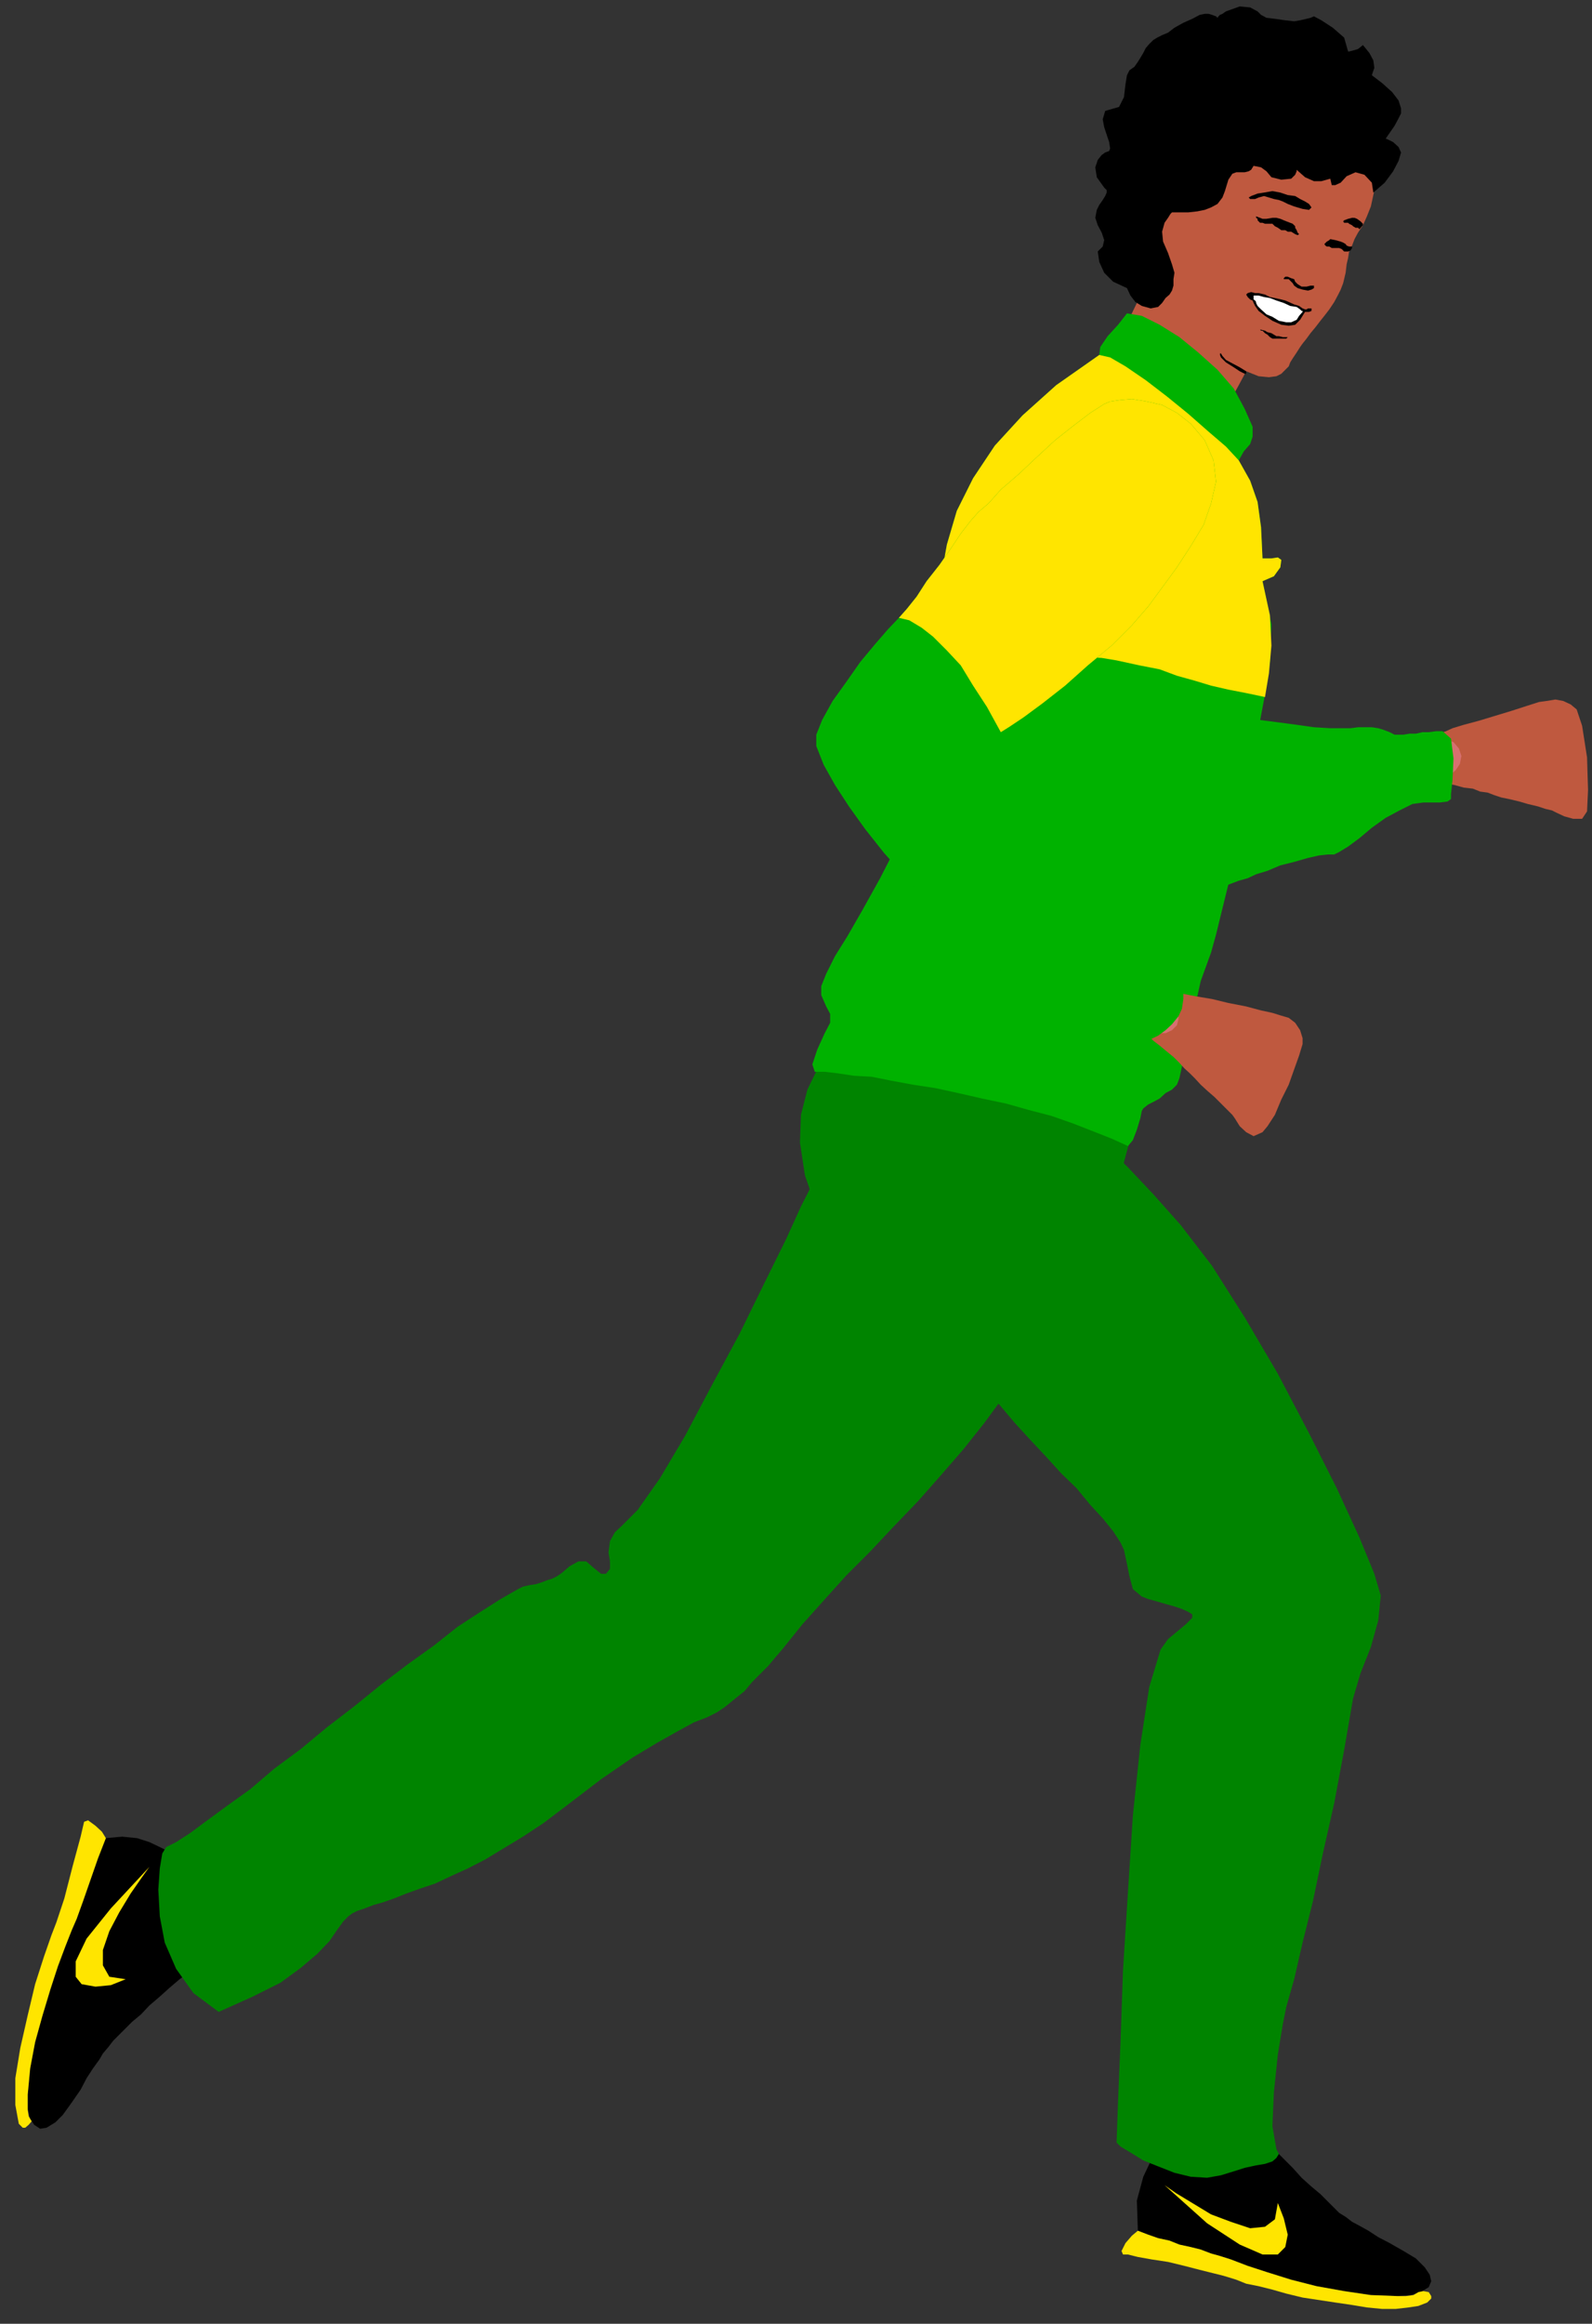 <?xml version="1.0" encoding="UTF-8" standalone="no"?>
<svg
   xmlns:ooo="http://xml.openoffice.org/svg/export"
   xmlns:dc="http://purl.org/dc/elements/1.1/"
   xmlns:cc="http://creativecommons.org/ns#"
   xmlns:rdf="http://www.w3.org/1999/02/22-rdf-syntax-ns#"
   xmlns:svg="http://www.w3.org/2000/svg"
   xmlns="http://www.w3.org/2000/svg"
   xmlns:sodipodi="http://sodipodi.sourceforge.net/DTD/sodipodi-0.dtd"
   xmlns:inkscape="http://www.inkscape.org/namespaces/inkscape"
   version="1.2"
   width="32.18mm"
   height="46.94mm"
   viewBox="0 0 3218 4694"
   preserveAspectRatio="xMidYMid"
   xml:space="preserve"
   id="svg174"
   sodipodi:docname="jogger2.svg"
   style="fill-rule:evenodd;stroke-width:28.222;stroke-linejoin:round"
   inkscape:version="0.92.5 (2060ec1f9f, 2020-04-08)"><rect x="0" y="0" width="3218" height="4694" fill="#333333" stroke="none"/><sodipodi:namedview
   pagecolor="#ffffff"
   bordercolor="#666666"
   borderopacity="1"
   objecttolerance="10"
   gridtolerance="10"
   guidetolerance="10"
   inkscape:pageopacity="0"
   inkscape:pageshadow="2"
   inkscape:window-width="664"
   inkscape:window-height="487"
   id="namedview176"
   showgrid="false"
   inkscape:zoom="0.2102413"
   inkscape:cx="60.812599"
   inkscape:cy="88.70551"
   inkscape:window-x="0"
   inkscape:window-y="0"
   inkscape:window-maximized="0"
   inkscape:current-layer="svg174" />
 <defs
   class="ClipPathGroup"
   id="defs8">
  <clipPath
   id="presentation_clip_path"
   clipPathUnits="userSpaceOnUse">
   <rect
   x="0"
   y="0"
   width="21000"
   height="29700"
   id="rect2" />
  </clipPath>
  <clipPath
   id="presentation_clip_path_shrink"
   clipPathUnits="userSpaceOnUse">
   <rect
   x="21"
   y="29"
   width="20958"
   height="29641"
   id="rect5" />
  </clipPath>
 </defs>
 <defs
   class="TextShapeIndex"
   id="defs12">
  <g
   ooo:slide="id1"
   ooo:id-list="id3"
   id="g10" />
 </defs>
 <defs
   class="EmbeddedBulletChars"
   id="defs44">
  <g
   id="bullet-char-template-57356"
   transform="matrix(4.8828125e-4,0,0,-4.8828125e-4,0,0)">
   <path
   d="M 580,1141 1163,571 580,0 -4,571 Z"
   id="path14"
   inkscape:connector-curvature="0" />
  </g>
  <g
   id="bullet-char-template-57354"
   transform="matrix(4.8828125e-4,0,0,-4.8828125e-4,0,0)">
   <path
   d="M 8,1128 H 1137 V 0 H 8 Z"
   id="path17"
   inkscape:connector-curvature="0" />
  </g>
  <g
   id="bullet-char-template-10146"
   transform="matrix(4.8828125e-4,0,0,-4.8828125e-4,0,0)">
   <path
   d="M 174,0 602,739 174,1481 1456,739 Z M 1358,739 309,1346 659,739 Z"
   id="path20"
   inkscape:connector-curvature="0" />
  </g>
  <g
   id="bullet-char-template-10132"
   transform="matrix(4.8828125e-4,0,0,-4.8828125e-4,0,0)">
   <path
   d="M 2015,739 1276,0 H 717 l 543,543 H 174 v 393 h 1086 l -543,545 h 557 z"
   id="path23"
   inkscape:connector-curvature="0" />
  </g>
  <g
   id="bullet-char-template-10007"
   transform="matrix(4.8828125e-4,0,0,-4.8828125e-4,0,0)">
   <path
   d="m 0,-2 c -7,16 -16,29 -25,39 l 381,530 c -94,256 -141,385 -141,387 0,25 13,38 40,38 9,0 21,-2 34,-5 21,4 42,12 65,25 l 27,-13 111,-251 280,301 64,-25 24,25 c 21,-10 41,-24 62,-43 C 886,937 835,863 770,784 769,783 710,716 594,584 L 774,223 c 0,-27 -21,-55 -63,-84 l 16,-20 C 717,90 699,76 672,76 641,76 570,178 457,381 L 164,-76 c -22,-34 -53,-51 -92,-51 -42,0 -63,17 -64,51 -7,9 -10,24 -10,44 0,9 1,19 2,30 z"
   id="path26"
   inkscape:connector-curvature="0" />
  </g>
  <g
   id="bullet-char-template-10004"
   transform="matrix(4.8828125e-4,0,0,-4.8828125e-4,0,0)">
   <path
   d="M 285,-33 C 182,-33 111,30 74,156 52,228 41,333 41,471 c 0,78 14,145 41,201 34,71 87,106 158,106 53,0 88,-31 106,-94 l 23,-176 c 8,-64 28,-97 59,-98 l 735,706 c 11,11 33,17 66,17 42,0 63,-15 63,-46 V 965 c 0,-36 -10,-64 -30,-84 L 442,47 C 390,-6 338,-33 285,-33 Z"
   id="path29"
   inkscape:connector-curvature="0" />
  </g>
  <g
   id="bullet-char-template-9679"
   transform="matrix(4.8828125e-4,0,0,-4.8828125e-4,0,0)">
   <path
   d="M 813,0 C 632,0 489,54 383,161 276,268 223,411 223,592 c 0,181 53,324 160,431 106,107 249,161 430,161 179,0 323,-54 432,-161 108,-107 162,-251 162,-431 0,-180 -54,-324 -162,-431 C 1136,54 992,0 813,0 Z"
   id="path32"
   inkscape:connector-curvature="0" />
  </g>
  <g
   id="bullet-char-template-8226"
   transform="matrix(4.8828125e-4,0,0,-4.8828125e-4,0,0)">
   <path
   d="m 346,457 c -73,0 -137,26 -191,78 -54,51 -81,114 -81,188 0,73 27,136 81,188 54,52 118,78 191,78 73,0 134,-26 185,-79 51,-51 77,-114 77,-187 0,-75 -25,-137 -76,-188 -50,-52 -112,-78 -186,-78 z"
   id="path35"
   inkscape:connector-curvature="0" />
  </g>
  <g
   id="bullet-char-template-8211"
   transform="matrix(4.8828125e-4,0,0,-4.8828125e-4,0,0)">
   <path
   d="M -4,459 H 1135 V 606 H -4 Z"
   id="path38"
   inkscape:connector-curvature="0" />
  </g>
  <g
   id="bullet-char-template-61548"
   transform="matrix(4.8828125e-4,0,0,-4.8828125e-4,0,0)">
   <path
   d="m 173,740 c 0,163 58,303 173,419 116,115 255,173 419,173 163,0 302,-58 418,-173 116,-116 174,-256 174,-419 0,-163 -58,-303 -174,-418 C 1067,206 928,148 765,148 601,148 462,206 346,322 231,437 173,577 173,740 Z"
   id="path41"
   inkscape:connector-curvature="0" />
  </g>
 </defs>
 <g
   id="g49"
   transform="translate(-8891,-12503)">
  <g
   id="id2"
   class="Master_Slide">
   <g
   id="bg-id2"
   class="Background" />
   <g
   id="bo-id2"
   class="BackgroundObjects" />
  </g>
 </g>
 <g
   class="SlideGroup"
   id="g172"
   transform="translate(-8891,-12503)">
  <g
   id="g170">
   <g
   id="container-id1">
    <g
   id="id1"
   class="Slide"
   clip-path="url(#presentation_clip_path)">
     <g
   class="Page"
   id="g166">
      <g
   class="Graphic"
   id="g164">
       <g
   id="id3">
        <rect
   class="BoundingBox"
   x="8891"
   y="12503"
   width="3218"
   height="4694"
   id="rect51"
   style="fill:none;stroke:none" />
        <path
   d="m 11763,14020 -2,18 5,18 10,15 18,8 10,2 13,5 15,3 18,5 18,2 15,6 15,2 13,5 15,5 15,3 21,5 17,5 21,5 15,5 13,3 10,5 15,7 18,5 h 18 l 10,-15 2,-43 -2,-66 -10,-64 -11,-33 -12,-10 -15,-7 -16,-3 -18,3 -15,2 -25,8 -31,10 -33,10 -33,10 -30,8 -23,7 -13,6 -15,5 -15,10 -13,10 z"
   id="path53"
   inkscape:connector-curvature="0"
   style="fill:#bf593f;stroke:none" />
        <path
   d="m 11834,14046 3,-13 -5,-13 -8,-10 -10,-5 h -13 l -12,3 -10,7 -6,10 v 13 l 3,13 8,10 10,5 13,3 12,-6 10,-7 z"
   id="path55"
   inkscape:connector-curvature="0"
   style="fill:#d67070;stroke:none" />
        <path
   d="m 11123,13342 -26,15 -20,20 -20,23 -16,26 -12,25 -10,25 -6,26 -5,25 -5,71 -2,66 v 51 l -3,33 -7,31 -13,46 -8,48 -5,38 v 36 l -2,35 -3,36 -2,28 v 45 l 10,69 12,66 18,36 15,2 28,3 36,-3 43,-2 46,-5 43,-6 41,-5 33,-5 35,-7 39,-10 40,-11 43,-10 44,-12 40,-13 44,-15 40,-13 41,-13 36,-13 33,-12 30,-13 25,-10 23,-8 16,-7 10,-5 12,-11 8,-12 3,-16 -5,-15 -11,-13 -15,-5 -13,-2 h -12 -18 -36 l -48,2 -53,3 -54,2 -51,3 h -38 -23 l -15,-3 h -23 l -28,-2 h -33 -33 l -35,2 -33,8 -31,10 -5,-48 5,-46 13,-40 10,-46 10,-61 13,-79 18,-76 20,-56 15,-46 3,-53 -10,-51 -13,-38 -10,-15 -15,-13 -21,-13 -23,-10 -25,-8 h -31 l -33,8 z"
   id="path57"
   inkscape:connector-curvature="0"
   style="fill:#d67070;stroke:none" />
        <path
   d="m 11819,14063 10,-7 5,-10 v -13 l -2,-13 -8,-10 -10,-5 h -13 l -12,3 -10,7 -6,10 v 13 l 3,13 8,10 10,5 h 13 z"
   id="path59"
   inkscape:connector-curvature="0"
   style="fill:#d67070;stroke:none" />
        <path
   d="m 11181,13514 10,-7 5,-10 v -13 l -2,-13 -8,-10 -10,-5 -13,-3 -12,3 -10,8 -6,12 v 11 l 3,12 8,10 10,8 h 13 z"
   id="path61"
   inkscape:connector-curvature="0"
   style="fill:#d67070;stroke:none" />
        <path
   d="m 11265,13326 -48,-15 h -46 l -43,15 -41,26 -35,35 -28,44 -21,45 -12,51 -11,76 -15,115 -20,124 -28,112 -5,43 v 54 l 7,56 13,58 15,56 16,46 17,35 13,16 10,2 18,3 h 20 26 28 l 30,-3 h 31 l 33,-5 35,-3 33,-2 31,-5 33,-5 28,-5 25,-5 21,-8 18,-5 17,-8 23,-7 26,-11 28,-7 28,-8 22,-5 18,-2 h 13 l 10,-5 18,-11 23,-17 25,-21 28,-20 28,-15 26,-13 22,-3 h 33 l 16,-2 7,-5 v -10 l 3,-28 2,-44 -5,-40 -17,-15 h -13 l -15,2 h -13 l -13,3 h -13 l -12,2 h -10 -8 l -10,-5 -13,-5 -10,-3 -13,-2 h -13 -15 l -15,2 h -18 -23 l -33,-2 -35,-5 -38,-5 -39,-5 -35,-3 -31,-2 -23,2 -15,5 -15,5 -13,3 -12,2 -8,3 -5,-3 v -7 l 2,-13 11,-56 7,-91 10,-94 16,-66 7,-28 10,-36 8,-43 3,-48 -6,-46 -15,-46 -25,-38 z"
   id="path63"
   inkscape:connector-curvature="0"
   style="fill:#00b200;stroke:none" />
        <path
   d="m 11280,13949 11,-56 7,-91 10,-94 16,-66 7,-28 10,-36 8,-43 3,-48 -6,-46 -15,-46 -25,-38 -41,-31 -48,-15 h -46 l -43,15 -41,26 -35,35 -28,44 -21,45 -12,51 -11,76 -15,115 -20,124 -28,112 53,-10 54,-8 53,-7 48,-3 h 49 l 40,3 36,7 z"
   id="path65"
   inkscape:connector-curvature="0"
   style="fill:#ffe500;stroke:none" />
        <path
   d="m 11344,12640 28,-18 35,-12 44,-8 h 45 l 46,10 46,21 38,33 33,48 15,51 5,51 -5,48 -7,33 -5,23 -8,20 -8,18 -10,15 -7,13 -5,13 -6,12 -2,13 -3,13 -2,17 -5,21 -5,13 -5,10 -8,15 -10,15 -10,13 -8,10 -10,13 -10,12 -8,11 -8,10 -5,7 -7,11 -8,12 -5,8 -3,8 -7,7 -8,8 -10,5 -15,2 -21,-2 -25,-10 -15,28 -18,33 -23,33 -25,30 -31,26 -35,17 -41,6 -48,-6 -26,-10 -15,-18 -10,-20 -5,-25 v -26 -28 l 5,-22 5,-18 7,-21 11,-25 15,-28 13,-33 15,-31 13,-27 7,-26 3,-18 v -43 l 5,-51 7,-53 13,-59 15,-55 26,-56 28,-46 z"
   id="path67"
   inkscape:connector-curvature="0"
   style="fill:#bf593f;stroke:none" />
        <path
   d="m 11428,12709 12,2 13,-2 10,-8 8,-10 3,-13 -3,-12 -8,-11 -10,-5 -13,-2 -12,2 -10,5 -8,11 -3,12 6,13 5,10 z"
   id="path69"
   inkscape:connector-curvature="0"
   style="fill:#d67070;stroke:none" />
        <path
   d="m 11428,12709 12,2 13,-2 10,-8 8,-10 3,-13 -3,-12 -8,-11 -10,-5 -13,-2 -12,2 -10,5 -8,11 -3,12 6,13 5,10 z"
   id="path71"
   inkscape:connector-curvature="0"
   style="fill:#d67070;stroke:none" />
        <path
   d="m 11235,13286 12,2 13,-2 10,-8 5,-10 3,-13 -3,-12 -5,-11 -10,-5 -13,-2 -12,2 -11,5 -7,11 -3,12 3,13 7,10 z"
   id="path73"
   inkscape:connector-curvature="0"
   style="fill:#d67070;stroke:none" />
        <path
   d="m 11529,12910 8,5 5,7 -5,5 -13,-2 -17,-5 -13,-5 -10,-5 -8,-3 -10,-2 -10,-3 -10,-3 -11,3 -7,3 h -10 l -3,-3 5,-3 13,-5 13,-2 17,-3 16,3 15,5 15,2 10,6 z"
   id="path75"
   inkscape:connector-curvature="0"
   style="fill:#000000;stroke:none" />
        <path
   d="m 11624,12943 -8,2 -8,3 -2,2 2,3 h 8 l 2,2 6,3 2,2 5,3 h 5 l 3,3 v 0 0 l 5,-6 2,-2 v -3 l -5,-5 -7,-5 -5,-2 z"
   id="path77"
   inkscape:connector-curvature="0"
   style="fill:#000000;stroke:none" />
        <path
   d="m 11580,12986 10,2 11,3 5,2 5,3 2,3 5,2 h 3 3 v 3 l -3,5 -5,2 h -5 -3 l -5,-5 -5,-2 h -2 -6 -2 -5 l -5,-3 h -3 v 0 h -2 l -3,-2 -2,-3 5,-5 5,-3 z"
   id="path79"
   inkscape:connector-curvature="0"
   style="fill:#000000;stroke:none" />
        <path
   d="m 11489,13062 h 5 l 7,3 6,2 2,5 5,5 8,5 h 10 l 8,-2 h 5 2 v 5 l -5,3 -7,2 -11,-2 -10,-3 -7,-5 -3,-5 -5,-5 -3,-3 h -2 -5 -3 v -2 z"
   id="path81"
   inkscape:connector-curvature="0"
   style="fill:#000000;stroke:none" />
        <path
   d="m 11529,13128 h 3 l 3,-2 h 2 3 2 v 2 3 l -5,2 h -5 -3 v 0 l -2,3 -8,13 -10,10 -13,2 -15,-2 -18,-8 -15,-10 -13,-10 -7,-10 -3,-6 -2,-5 -5,-2 -3,-3 -2,-2 -3,-5 3,-3 7,-2 8,2 h 7 l 13,3 10,5 10,2 13,3 8,2 7,3 11,5 10,3 7,5 z"
   id="path83"
   inkscape:connector-curvature="0"
   style="fill:#000000;stroke:none" />
        <path
   d="m 11440,13169 8,2 5,3 8,2 5,3 5,3 h 5 l 8,2 h 5 5 v 0 l -3,3 h -2 -8 -5 -8 -5 l -5,-3 -5,-5 -5,-3 -2,-2 -3,-3 h -3 l -2,-2 z"
   id="path85"
   inkscape:connector-curvature="0"
   style="fill:#000000;stroke:none" />
        <path
   d="m 11410,13253 -13,-8 -15,-8 -13,-7 -7,-8 -3,-5 h -2 v 3 l 2,5 10,10 16,10 12,8 10,5 h 3 v -3 0 z"
   id="path87"
   inkscape:connector-curvature="0"
   style="fill:#000000;stroke:none" />
        <path
   d="m 11428,13100 h 7 l 11,3 12,2 13,5 15,5 13,6 13,2 7,5 3,3 h 2 v 2 0 l -7,8 -5,8 -11,5 h -10 l -15,-3 -13,-8 -12,-5 -11,-10 -7,-7 -3,-6 v -2 l -2,-3 -3,-2 v -3 -5 z"
   id="path89"
   inkscape:connector-curvature="0"
   style="fill:#ffffff;stroke:none" />
        <path
   d="m 11435,12950 -2,-2 v -3 l -3,-2 v -3 l 8,3 5,2 h 8 l 12,-2 h 8 l 8,2 7,3 5,2 13,5 5,5 v 3 l 3,5 2,5 3,3 -3,2 -5,-2 -8,-5 h -7 l -5,-3 h -8 l -7,-5 -6,-3 -5,-5 h -7 -8 l -5,-2 h -5 z"
   id="path91"
   inkscape:connector-curvature="0"
   style="fill:#000000;stroke:none" />
        <path
   d="m 11667,12892 23,-20 17,-23 11,-21 5,-17 -5,-11 -11,-10 -10,-5 -5,-2 18,-26 8,-15 5,-10 v -10 l -5,-16 -13,-17 -20,-18 -21,-16 5,-15 -2,-15 -8,-15 -13,-16 -10,8 -10,3 -8,2 h -2 l -8,-28 -23,-20 -23,-15 -15,-8 -7,3 -8,2 -13,3 -12,2 -18,-2 -21,-3 -17,-2 -11,-6 -7,-7 -15,-8 -21,-2 -28,10 -7,5 -5,2 -3,3 -2,3 -3,-3 -8,-3 -7,-2 h -8 l -10,2 -15,8 -18,8 -18,10 -13,10 -12,5 -10,5 -8,5 -8,8 -7,8 -5,10 -6,10 -5,8 -7,10 -10,7 -5,10 -3,18 -3,26 -10,20 -28,8 -5,17 3,16 5,15 5,15 2,13 -2,5 -8,3 -7,5 -8,10 -5,15 3,20 15,21 5,5 v 5 l -3,7 -5,8 -7,10 -5,10 -3,16 5,15 8,15 5,15 -3,13 -10,10 3,21 10,22 18,18 28,13 7,15 10,13 13,8 18,5 15,-3 8,-8 7,-10 8,-7 5,-8 3,-10 v -13 l 2,-13 -5,-17 -8,-23 -10,-23 -2,-20 5,-18 7,-10 5,-8 3,-3 h 18 15 l 18,-2 15,-3 13,-5 13,-7 10,-13 5,-13 7,-23 8,-12 8,-3 h 7 10 l 8,-2 5,-3 5,-8 15,3 11,8 10,12 20,5 20,-2 8,-8 3,-7 v -3 l 17,15 18,8 h 15 l 18,-5 3,13 h 2 5 l 11,-5 12,-13 18,-8 18,5 15,16 z"
   id="path93"
   inkscape:connector-curvature="0"
   style="fill:#000000;stroke:none" />
        <path
   d="m 11270,12826 h 13 l 10,-8 8,-10 2,-13 -2,-10 -5,-10 -11,-8 -12,-5 -13,3 -10,5 -8,10 -2,13 2,12 5,11 10,7 z"
   id="path95"
   inkscape:connector-curvature="0"
   style="fill:#000000;stroke:none" />
        <path
   d="m 11428,12709 12,2 13,-2 10,-8 8,-10 3,-13 -3,-12 -8,-11 -10,-5 -13,-2 -12,2 -10,5 -8,11 -3,12 6,13 5,10 z"
   id="path97"
   inkscape:connector-curvature="0"
   style="fill:#000000;stroke:none" />
        <path
   d="m 11296,16902 -13,-53 5,-64 10,-63 10,-51 3,-64 -3,-91 -7,-94 -16,-76 -12,-61 -3,-64 3,-76 7,-92 8,-50 15,-49 21,-45 22,-44 21,-35 18,-28 12,-21 5,-10 -2,-5 -8,-10 -10,-10 -13,-15 -15,-16 -18,-15 -15,-18 -13,-17 -17,-23 -26,-31 -33,-35 -36,-41 -35,-36 -38,-35 -31,-28 -25,-21 -23,-15 -25,-20 -26,-23 -28,-23 -25,-23 -26,-23 -20,-20 -15,-15 -13,-15 -13,-13 -12,-15 -13,-16 -13,-12 -10,-13 -10,-13 -8,-10 -7,-10 -13,-13 -13,-10 -13,-13 -15,-12 -15,-18 -15,-18 -16,-20 -17,-38 -10,-36 v -38 l 10,-38 17,-36 23,-35 31,-31 38,-28 30,-18 36,-10 36,-5 40,3 46,10 46,18 51,28 53,35 25,20 31,31 30,33 34,38 33,41 30,38 25,36 23,30 26,43 38,66 43,79 48,89 49,89 43,81 36,69 22,46 23,63 3,59 -13,56 -25,58 -16,33 -10,36 -12,40 -11,46 -7,48 -10,49 -8,50 -10,54 -13,58 -18,69 -20,71 -20,74 -18,68 -15,59 -11,46 -5,28 -5,40 -12,46 -13,43 -8,33 -5,18 -5,18 -10,15 -13,10 -13,8 -15,-3 -18,-10 z"
   id="path99"
   inkscape:connector-curvature="0"
   style="fill:#bf593f;stroke:none" />
        <path
   d="m 10866,14912 10,-10 3,-10 v -13 l -5,-12 -8,-8 -10,-5 h -13 l -13,5 -10,8 -2,12 v 10 l 2,13 10,10 11,5 h 12 z"
   id="path101"
   inkscape:connector-curvature="0"
   style="fill:#d67070;stroke:none" />
        <path
   d="m 11359,16859 8,-10 5,-10 v -13 l -5,-13 -8,-10 -13,-2 h -10 l -12,2 -11,10 -5,10 v 13 l 5,13 11,10 10,3 h 12 z"
   id="path103"
   inkscape:connector-curvature="0"
   style="fill:#d67070;stroke:none" />
        <path
   d="m 11329,16757 -11,5 -15,13 -18,18 -17,25 -21,31 -20,30 -15,33 -8,38 -2,28 -3,18 3,10 15,8 h 7 l 8,3 h 8 12 l 13,2 13,3 15,5 18,5 23,7 28,13 33,10 38,13 38,10 36,10 38,8 33,5 33,3 30,2 33,3 h 28 l 26,2 20,-2 13,-5 5,-8 -5,-13 -18,-15 -23,-18 -30,-18 -31,-17 -28,-18 -25,-15 -18,-11 -28,-30 -36,-36 -35,-35 -38,-38 -36,-33 -33,-28 -30,-18 z"
   id="path105"
   inkscape:connector-curvature="0"
   style="fill:#d67070;stroke:none" />
        <path
   d="m 11346,16862 13,-6 8,-7 5,-10 v -13 l -5,-13 -8,-7 -13,-5 h -12 l -13,5 -8,7 -5,10 v 13 l 5,13 11,7 10,6 z"
   id="path107"
   inkscape:connector-curvature="0"
   style="fill:#d67070;stroke:none" />
        <path
   d="m 11235,16844 -16,20 -17,36 -13,48 2,61 21,8 20,7 23,5 20,8 23,5 20,5 21,8 18,5 22,7 34,13 40,13 48,15 51,13 56,10 54,8 53,2 28,-2 20,-6 16,-10 5,-12 -3,-13 -10,-15 -18,-18 -25,-15 -28,-16 -23,-12 -20,-13 -18,-10 -15,-8 -13,-10 -13,-8 -10,-10 -13,-13 -15,-15 -18,-15 -20,-18 -18,-20 -18,-18 -18,-18 -15,-18 -23,-15 -15,8 -8,20 6,23 -13,5 -15,3 -21,2 -20,3 -26,-3 -25,-5 -28,-10 z"
   id="path109"
   inkscape:connector-curvature="0"
   style="fill:#000000;stroke:none" />
        <path
   d="m 11768,17131 -10,2 -10,6 -15,2 h -18 l -53,-2 -54,-8 -56,-10 -51,-13 -48,-15 -40,-13 -34,-13 -22,-7 -18,-5 -21,-8 -20,-5 -23,-5 -20,-8 -23,-5 -20,-7 -21,-8 -12,10 -13,15 -8,16 3,7 h 10 l 20,5 28,5 33,5 33,8 31,8 28,7 20,5 10,3 16,5 20,8 25,5 28,7 28,8 33,8 33,5 33,5 34,5 30,5 31,3 h 27 l 26,-3 20,-3 18,-7 8,-8 v -5 l -5,-8 z"
   id="path111"
   inkscape:connector-curvature="0"
   style="fill:#ffe500;stroke:none" />
        <path
   d="m 11245,16917 23,16 33,20 38,23 40,15 39,13 30,-3 20,-15 6,-33 12,31 8,33 -5,25 -15,15 h -31 l -46,-20 -66,-43 z"
   id="path113"
   inkscape:connector-curvature="0"
   style="fill:#ffe500;stroke:none" />
        <path
   d="m 11148,16831 8,8 20,12 26,16 30,12 33,13 33,8 33,2 28,-5 26,-8 22,-7 23,-5 18,-3 15,-5 8,-7 5,-8 -5,-10 -8,-46 3,-69 8,-76 10,-61 7,-35 16,-56 17,-74 21,-84 20,-96 23,-102 20,-107 18,-104 15,-51 21,-53 15,-54 5,-50 -13,-44 -30,-73 -46,-100 -56,-111 -63,-120 -67,-114 -66,-104 -63,-82 -56,-63 -51,-54 -46,-45 -43,-38 -43,-28 -43,-23 -46,-10 -51,-6 -86,11 -72,30 -53,43 -33,54 -20,58 v 59 l 15,56 33,45 28,28 33,41 38,46 41,50 40,51 41,49 38,45 33,36 31,33 30,33 31,30 28,34 25,27 21,26 15,23 7,15 6,28 5,25 7,26 18,15 13,5 18,5 17,5 18,5 15,5 13,6 8,5 v 7 l -13,13 -18,15 -18,15 -15,21 -23,76 -18,117 -15,142 -10,155 -10,158 -5,145 -5,119 z"
   id="path115"
   inkscape:connector-curvature="0"
   style="fill:#008400;stroke:none" />
        <path
   d="m 10924,14739 -30,-15 -36,-13 -38,-5 h -43 l -41,8 -40,15 -38,23 -31,36 -18,30 -20,41 -20,46 -18,45 -18,46 -18,41 -12,35 -11,23 -15,33 -25,59 -38,73 -39,84 -43,84 -35,74 -31,61 -18,33 -10,20 -13,21 -12,20 -13,20 -13,18 -12,13 -11,10 -7,5 -15,3 -33,7 -41,10 -48,13 -49,13 -51,15 -43,15 -33,15 -46,31 -48,36 -46,40 -43,41 -38,38 -33,33 -23,25 -13,16 -25,23 -41,33 -48,35 -53,38 -56,41 -49,38 -38,33 -25,28 -26,43 -12,36 -3,28 10,18 5,2 h 11 l 7,-2 13,-3 13,-5 10,-5 13,-8 12,-7 10,-5 18,-11 23,-12 28,-18 33,-15 38,-21 38,-20 41,-20 41,-21 40,-20 39,-18 35,-18 31,-15 28,-13 20,-10 15,-5 26,-10 33,-15 38,-15 38,-18 38,-18 38,-20 33,-16 26,-15 22,-13 26,-15 25,-15 26,-13 23,-15 22,-10 21,-10 15,-5 18,-3 20,-5 26,-5 28,-5 28,-8 25,-10 23,-15 18,-15 20,-23 30,-36 33,-41 41,-43 38,-46 38,-43 33,-38 28,-30 26,-28 28,-31 28,-30 30,-36 31,-35 30,-39 28,-38 28,-38 66,-107 49,-96 28,-89 12,-79 -5,-71 -20,-61 -36,-51 z"
   id="path117"
   inkscape:connector-curvature="0"
   style="fill:#bf593f;stroke:none" />
        <path
   d="m 10830,14912 11,5 h 12 l 10,-5 11,-7 5,-13 v -13 l -3,-10 -10,-10 -13,-5 h -12 l -11,2 -10,11 -2,12 v 13 l 2,10 z"
   id="path119"
   inkscape:connector-curvature="0"
   style="fill:#d67070;stroke:none" />
        <path
   d="m 9257,16396 13,6 h 12 l 11,-3 10,-10 5,-13 v -10 l -5,-13 -10,-7 -11,-5 h -12 l -10,2 -11,10 -5,13 v 10 l 3,10 z"
   id="path121"
   inkscape:connector-curvature="0"
   style="fill:#d67070;stroke:none" />
        <path
   d="m 9349,16363 -6,-12 -10,-16 -18,-17 -22,-18 -16,-10 -15,-13 -13,-10 -15,-13 -15,-10 -18,-8 -18,-5 -20,-2 -28,-3 -18,-5 -10,3 -8,15 -2,15 -3,20 -5,26 -12,33 -11,23 -12,25 -13,33 -13,36 -15,38 -10,38 -10,36 -5,33 -8,63 -8,61 v 46 l 11,18 12,-5 15,-16 21,-25 20,-28 18,-30 20,-28 16,-23 12,-18 31,-28 35,-31 41,-33 38,-35 36,-36 28,-33 17,-28 z"
   id="path123"
   inkscape:connector-curvature="0"
   style="fill:#d67070;stroke:none" />
        <path
   d="m 9244,16376 5,13 8,7 10,6 h 13 l 13,-6 10,-7 5,-10 v -13 l -5,-13 -8,-7 -13,-5 h -12 l -10,5 -11,7 -5,10 z"
   id="path125"
   inkscape:connector-curvature="0"
   style="fill:#d67070;stroke:none" />
        <path
   d="m 9270,16269 -10,-7 -11,-8 -15,-10 -20,-10 -21,-10 -25,-8 -30,-3 -33,3 -16,41 -15,43 -15,43 -13,36 -10,23 -13,33 -15,40 -15,46 -16,53 -15,54 -10,53 -5,53 v 28 l 5,21 8,12 12,8 13,-2 18,-11 15,-15 18,-25 18,-26 12,-23 13,-20 13,-18 7,-12 11,-13 10,-13 10,-10 13,-13 15,-15 18,-15 17,-18 21,-18 20,-18 20,-17 18,-13 13,-13 5,-10 -2,-8 -6,-7 -10,-5 -10,-3 h -13 l -10,5 -5,-30 -2,-41 10,-48 z"
   id="path127"
   inkscape:connector-curvature="0"
   style="fill:#000000;stroke:none" />
        <path
   d="m 8955,16788 -6,-10 -2,-13 v -15 -16 l 5,-53 10,-53 15,-54 16,-53 15,-46 15,-40 13,-33 10,-23 13,-36 15,-43 15,-43 16,-41 -8,-13 -13,-12 -15,-11 -8,3 -7,30 -16,59 -17,66 -16,48 -10,26 -15,43 -18,56 -15,63 -15,66 -10,61 v 54 l 7,38 8,8 h 5 l 7,-6 z"
   id="path129"
   inkscape:connector-curvature="0"
   style="fill:#ffe500;stroke:none" />
        <path
   d="m 9193,16274 -15,21 -23,33 -23,38 -20,38 -13,38 v 31 l 13,23 33,5 -30,12 -31,3 -28,-5 -12,-15 v -31 l 22,-46 49,-61 z"
   id="path131"
   inkscape:connector-curvature="0"
   style="fill:#ffe500;stroke:none" />
        <path
   d="m 9227,16234 -8,13 -5,30 -3,43 3,54 10,53 23,53 35,49 51,38 69,-31 56,-28 41,-30 33,-28 25,-26 15,-22 13,-18 10,-10 8,-6 10,-5 15,-5 18,-7 18,-5 23,-8 25,-10 28,-10 30,-10 34,-16 33,-15 35,-18 38,-23 38,-23 41,-27 41,-31 76,-58 64,-44 50,-30 41,-23 33,-18 26,-10 20,-10 15,-10 10,-8 16,-13 15,-12 15,-18 15,-15 18,-18 15,-18 13,-15 41,-51 43,-48 46,-51 48,-48 48,-51 49,-51 45,-51 46,-53 43,-54 41,-56 36,-55 33,-59 25,-63 20,-64 11,-66 5,-71 -5,-49 -13,-48 -23,-43 -31,-38 -38,-33 -45,-26 -49,-15 -56,-5 -53,5 -43,15 -41,23 -33,31 -33,38 -28,43 -25,48 -26,51 -30,66 -44,89 -50,102 -56,104 -54,102 -51,86 -45,64 -33,33 -13,12 -10,18 -3,23 3,18 v 15 l -8,10 h -10 l -15,-12 -15,-13 h -16 l -18,10 -15,13 -10,7 -10,5 -10,3 -13,5 -10,3 -13,2 -13,3 -10,5 -35,20 -41,26 -46,30 -48,38 -53,38 -54,41 -53,43 -56,43 -53,44 -54,40 -48,41 -46,33 -41,30 -35,26 -28,18 z"
   id="path133"
   inkscape:connector-curvature="0"
   style="fill:#008400;stroke:none" />
        <path
   d="m 10531,14727 22,-61 28,-64 31,-61 35,-58 33,-54 31,-45 23,-38 18,-26 23,-41 12,-38 10,-33 5,-23 6,-38 5,-68 5,-71 2,-49 -5,-53 -7,-92 2,-111 23,-125 15,-43 21,-41 22,-41 26,-38 28,-35 28,-36 33,-30 30,-31 33,-25 33,-21 31,-20 33,-13 28,-12 28,-5 h 23 l 23,2 20,10 18,18 12,23 11,28 5,28 5,28 2,28 3,23 8,48 15,56 20,58 18,51 15,59 10,68 5,69 v 58 l -7,51 -18,51 -20,41 -16,28 -10,22 -7,36 -5,38 -3,36 -8,38 -20,43 -20,43 -18,36 -13,43 -10,64 -8,71 -7,58 -10,51 -16,48 -17,44 -16,35 -10,26 -10,35 -15,46 -18,51 -25,53 -34,48 -43,46 -53,36 -28,12 -33,11 -38,7 h -41 l -46,-2 -45,-13 -46,-20 -46,-31 -30,-28 -28,-35 -23,-41 -21,-41 -15,-43 -7,-41 -6,-35 z"
   id="path135"
   inkscape:connector-curvature="0"
   style="fill:#bf593f;stroke:none" />
        <path
   d="m 11237,13286 13,2 13,-5 10,-7 5,-11 v -12 l -3,-13 -7,-10 -13,-5 h -13 l -10,2 -10,8 -5,13 -3,12 5,11 8,10 z"
   id="path137"
   inkscape:connector-curvature="0"
   style="fill:#d67070;stroke:none" />
        <path
   d="m 11156,13517 h 13 l 12,-3 10,-7 5,-13 v -13 l -2,-10 -8,-10 -10,-5 -13,-3 -12,6 -10,7 -6,10 v 13 l 3,13 8,10 z"
   id="path139"
   inkscape:connector-curvature="0"
   style="fill:#d67070;stroke:none" />
        <path
   d="m 10838,14915 13,2 12,-5 11,-7 5,-11 v -12 l -3,-13 -7,-10 -11,-5 h -12 l -13,2 -10,8 -5,13 v 12 l 2,11 8,10 z"
   id="path141"
   inkscape:connector-curvature="0"
   style="fill:#d67070;stroke:none" />
        <path
   d="m 10561,14628 -18,35 -20,41 -13,51 -2,56 10,66 20,58 31,51 38,43 48,36 56,25 64,15 68,5 41,-2 40,-8 41,-10 36,-13 35,-15 28,-15 23,-18 18,-18 13,-25 15,-33 13,-41 12,-43 11,-41 10,-38 5,-30 5,-18 10,-31 15,-35 10,-28 6,-13 h -46 l -51,-2 -48,-3 -51,-2 -51,-3 -51,-5 -51,-5 -45,-5 -46,-5 -41,-8 -38,-5 -36,-8 -28,-10 -22,-7 -18,-8 -10,-10 -13,30 -8,21 -7,15 z"
   id="path143"
   inkscape:connector-curvature="0"
   style="fill:#008400;stroke:none" />
        <path
   d="m 10538,14668 h 20 l 26,3 33,5 36,2 40,8 43,8 46,7 46,10 48,11 48,10 46,13 46,12 43,15 41,16 38,15 33,15 10,-12 8,-21 7,-23 3,-15 3,-5 10,-8 10,-5 13,-7 12,-11 13,-7 10,-10 5,-13 10,-46 16,-73 17,-77 21,-58 10,-36 13,-53 17,-69 16,-76 15,-74 13,-68 10,-56 5,-36 10,-53 10,-66 3,-76 -18,-87 23,-10 13,-18 2,-15 -7,-5 -13,2 h -10 -5 -3 l -3,-63 -7,-51 -15,-43 -23,-41 10,-18 13,-15 5,-15 v -20 l -16,-36 -22,-41 -33,-38 -39,-35 -38,-31 -40,-25 -36,-18 -30,-5 -18,23 -21,23 -15,22 -2,16 -87,61 -68,61 -56,61 -44,66 -33,66 -20,68 -13,72 -2,76 2,48 -2,87 -13,109 -33,122 -36,86 -38,74 -35,63 -31,54 -25,40 -18,36 -10,25 v 18 l 10,23 8,15 v 11 7 l -11,21 -15,33 -10,30 z"
   id="path145"
   inkscape:connector-curvature="0"
   style="fill:#00b200;stroke:none" />
        <path
   d="m 11395,13433 23,41 15,43 7,51 3,63 h 3 5 10 l 13,-2 7,5 -2,15 -13,18 -23,10 15,69 3,61 -5,56 -8,48 -38,-8 -36,-7 -35,-8 -33,-10 -36,-10 -35,-13 -41,-8 -46,-10 -30,-5 -38,-2 -44,-3 -51,-2 h -50 -51 -48 l -44,2 v -25 -21 l -2,-17 v -13 l 2,-76 13,-72 20,-68 33,-66 44,-66 56,-61 68,-61 87,-61 22,5 31,18 41,28 43,33 43,35 41,36 35,30 z"
   id="path147"
   inkscape:connector-curvature="0"
   style="fill:#ffe500;stroke:none" />
        <path
   d="m 11207,14521 -11,15 -2,18 2,18 8,15 8,8 10,10 13,10 12,10 16,13 12,12 10,11 11,10 10,10 12,13 13,12 15,13 13,13 13,13 10,10 5,7 10,16 13,12 15,8 18,-8 10,-12 15,-23 13,-31 15,-30 11,-31 10,-28 7,-23 v -12 l -5,-16 -10,-15 -13,-10 -17,-5 -16,-5 -23,-5 -30,-8 -36,-7 -33,-8 -30,-5 -26,-5 -12,-3 h -18 -18 l -18,5 z"
   id="path149"
   inkscape:connector-curvature="0"
   style="fill:#bf593f;stroke:none" />
        <path
   d="m 11257,14577 8,-10 3,-13 -3,-13 -5,-10 -10,-8 -13,-2 -13,2 -10,8 -7,10 -3,13 v 13 l 8,10 10,7 13,3 12,-3 z"
   id="path151"
   inkscape:connector-curvature="0"
   style="fill:#d67070;stroke:none" />
        <path
   d="m 10607,14041 -15,-21 -6,-15 v -15 l 6,-13 10,-18 12,-25 13,-26 13,-22 5,-11 10,-12 10,-13 13,-15 13,-18 12,-15 13,-16 10,-15 18,-23 31,-33 35,-43 41,-46 40,-45 36,-44 28,-30 15,-18 10,-13 11,-12 12,-16 13,-17 13,-18 12,-15 13,-13 13,-13 13,-10 12,-13 18,-10 20,-7 23,-8 26,-3 28,3 30,8 26,10 22,15 18,20 15,21 8,28 5,27 -2,34 -8,33 -13,35 -15,31 -15,23 -15,17 -21,16 -20,12 -26,13 -25,13 -10,10 -13,15 -18,23 -17,28 -23,30 -23,33 -31,33 -30,31 -18,13 -18,15 -18,15 -17,13 -16,13 -15,12 -13,10 -7,6 -13,10 -8,10 3,8 8,7 15,8 15,7 13,13 13,13 12,13 13,15 13,15 12,15 16,16 15,20 15,23 13,23 15,22 13,23 13,23 12,18 16,23 22,33 28,38 28,43 28,41 26,33 17,28 11,13 5,12 v 16 l -3,12 -10,10 -13,6 h -12 l -16,-3 -17,-8 -26,-12 -38,-26 -51,-33 -56,-40 -58,-44 -59,-48 -58,-46 -48,-43 -21,-20 -25,-28 -28,-36 -31,-40 -30,-39 -28,-35 -23,-28 z"
   id="path153"
   inkscape:connector-curvature="0"
   style="fill:#d67070;stroke:none" />
        <path
   d="m 11227,14584 h 13 l 10,-2 10,-8 5,-10 3,-13 -5,-12 -8,-10 -10,-6 h -13 l -13,3 -10,8 -5,10 v 12 l 3,13 7,10 z"
   id="path155"
   inkscape:connector-curvature="0"
   style="fill:#d67070;stroke:none" />
        <path
   d="m 11158,13517 h 13 l 13,-3 10,-7 5,-13 v -13 l -3,-10 -7,-10 -13,-5 -13,-3 -10,6 -10,7 -8,10 v 13 l 3,13 8,10 z"
   id="path157"
   inkscape:connector-curvature="0"
   style="fill:#d67070;stroke:none" />
        <path
   d="m 10708,13751 -22,23 -26,30 -30,36 -28,40 -28,39 -21,38 -12,30 v 23 l 15,38 23,41 28,43 33,46 38,48 43,48 43,46 44,46 45,43 46,41 41,35 40,31 36,25 31,21 25,10 18,2 25,-2 h 20 l 16,5 12,2 8,8 10,8 8,7 10,8 18,-8 15,-7 15,-11 13,-12 13,-16 7,-15 3,-20 v -20 l -23,-26 -15,-18 -10,-10 -3,-5 -18,-38 -28,-53 -38,-61 -40,-66 -46,-64 -43,-58 -39,-44 -33,-28 -38,-25 -12,-10 5,-8 12,-5 16,-10 30,-20 38,-28 46,-36 46,-41 48,-40 41,-41 33,-38 28,-38 30,-41 28,-43 26,-43 15,-43 10,-44 -5,-43 -18,-41 -28,-33 -28,-22 -30,-16 -31,-7 -30,-5 -23,2 -21,3 -12,5 -28,18 -33,25 -38,30 -39,36 -35,33 -36,31 -25,28 -20,17 -16,18 -20,26 -20,30 -23,33 -26,33 -20,31 -20,25 z"
   id="path159"
   inkscape:connector-curvature="0"
   style="fill:#00b200;stroke:none" />
        <path
   d="m 10914,13982 16,-10 30,-20 38,-28 46,-36 46,-41 48,-40 41,-41 33,-38 28,-38 30,-41 28,-43 26,-43 15,-43 10,-44 -5,-43 -18,-41 -28,-33 -28,-22 -30,-16 -31,-7 -30,-5 -23,2 -21,3 -12,5 -28,18 -33,25 -38,30 -39,36 -35,33 -36,31 -25,28 -20,17 -16,18 -20,26 -20,30 -23,33 -26,33 -20,31 -20,25 -16,18 21,5 25,15 23,18 28,28 28,30 25,41 28,43 z"
   id="path161"
   inkscape:connector-curvature="0"
   style="fill:#ffe500;stroke:none" />
       </g>
      </g>
     </g>
    </g>
   </g>
  </g>
 </g>
</svg>
